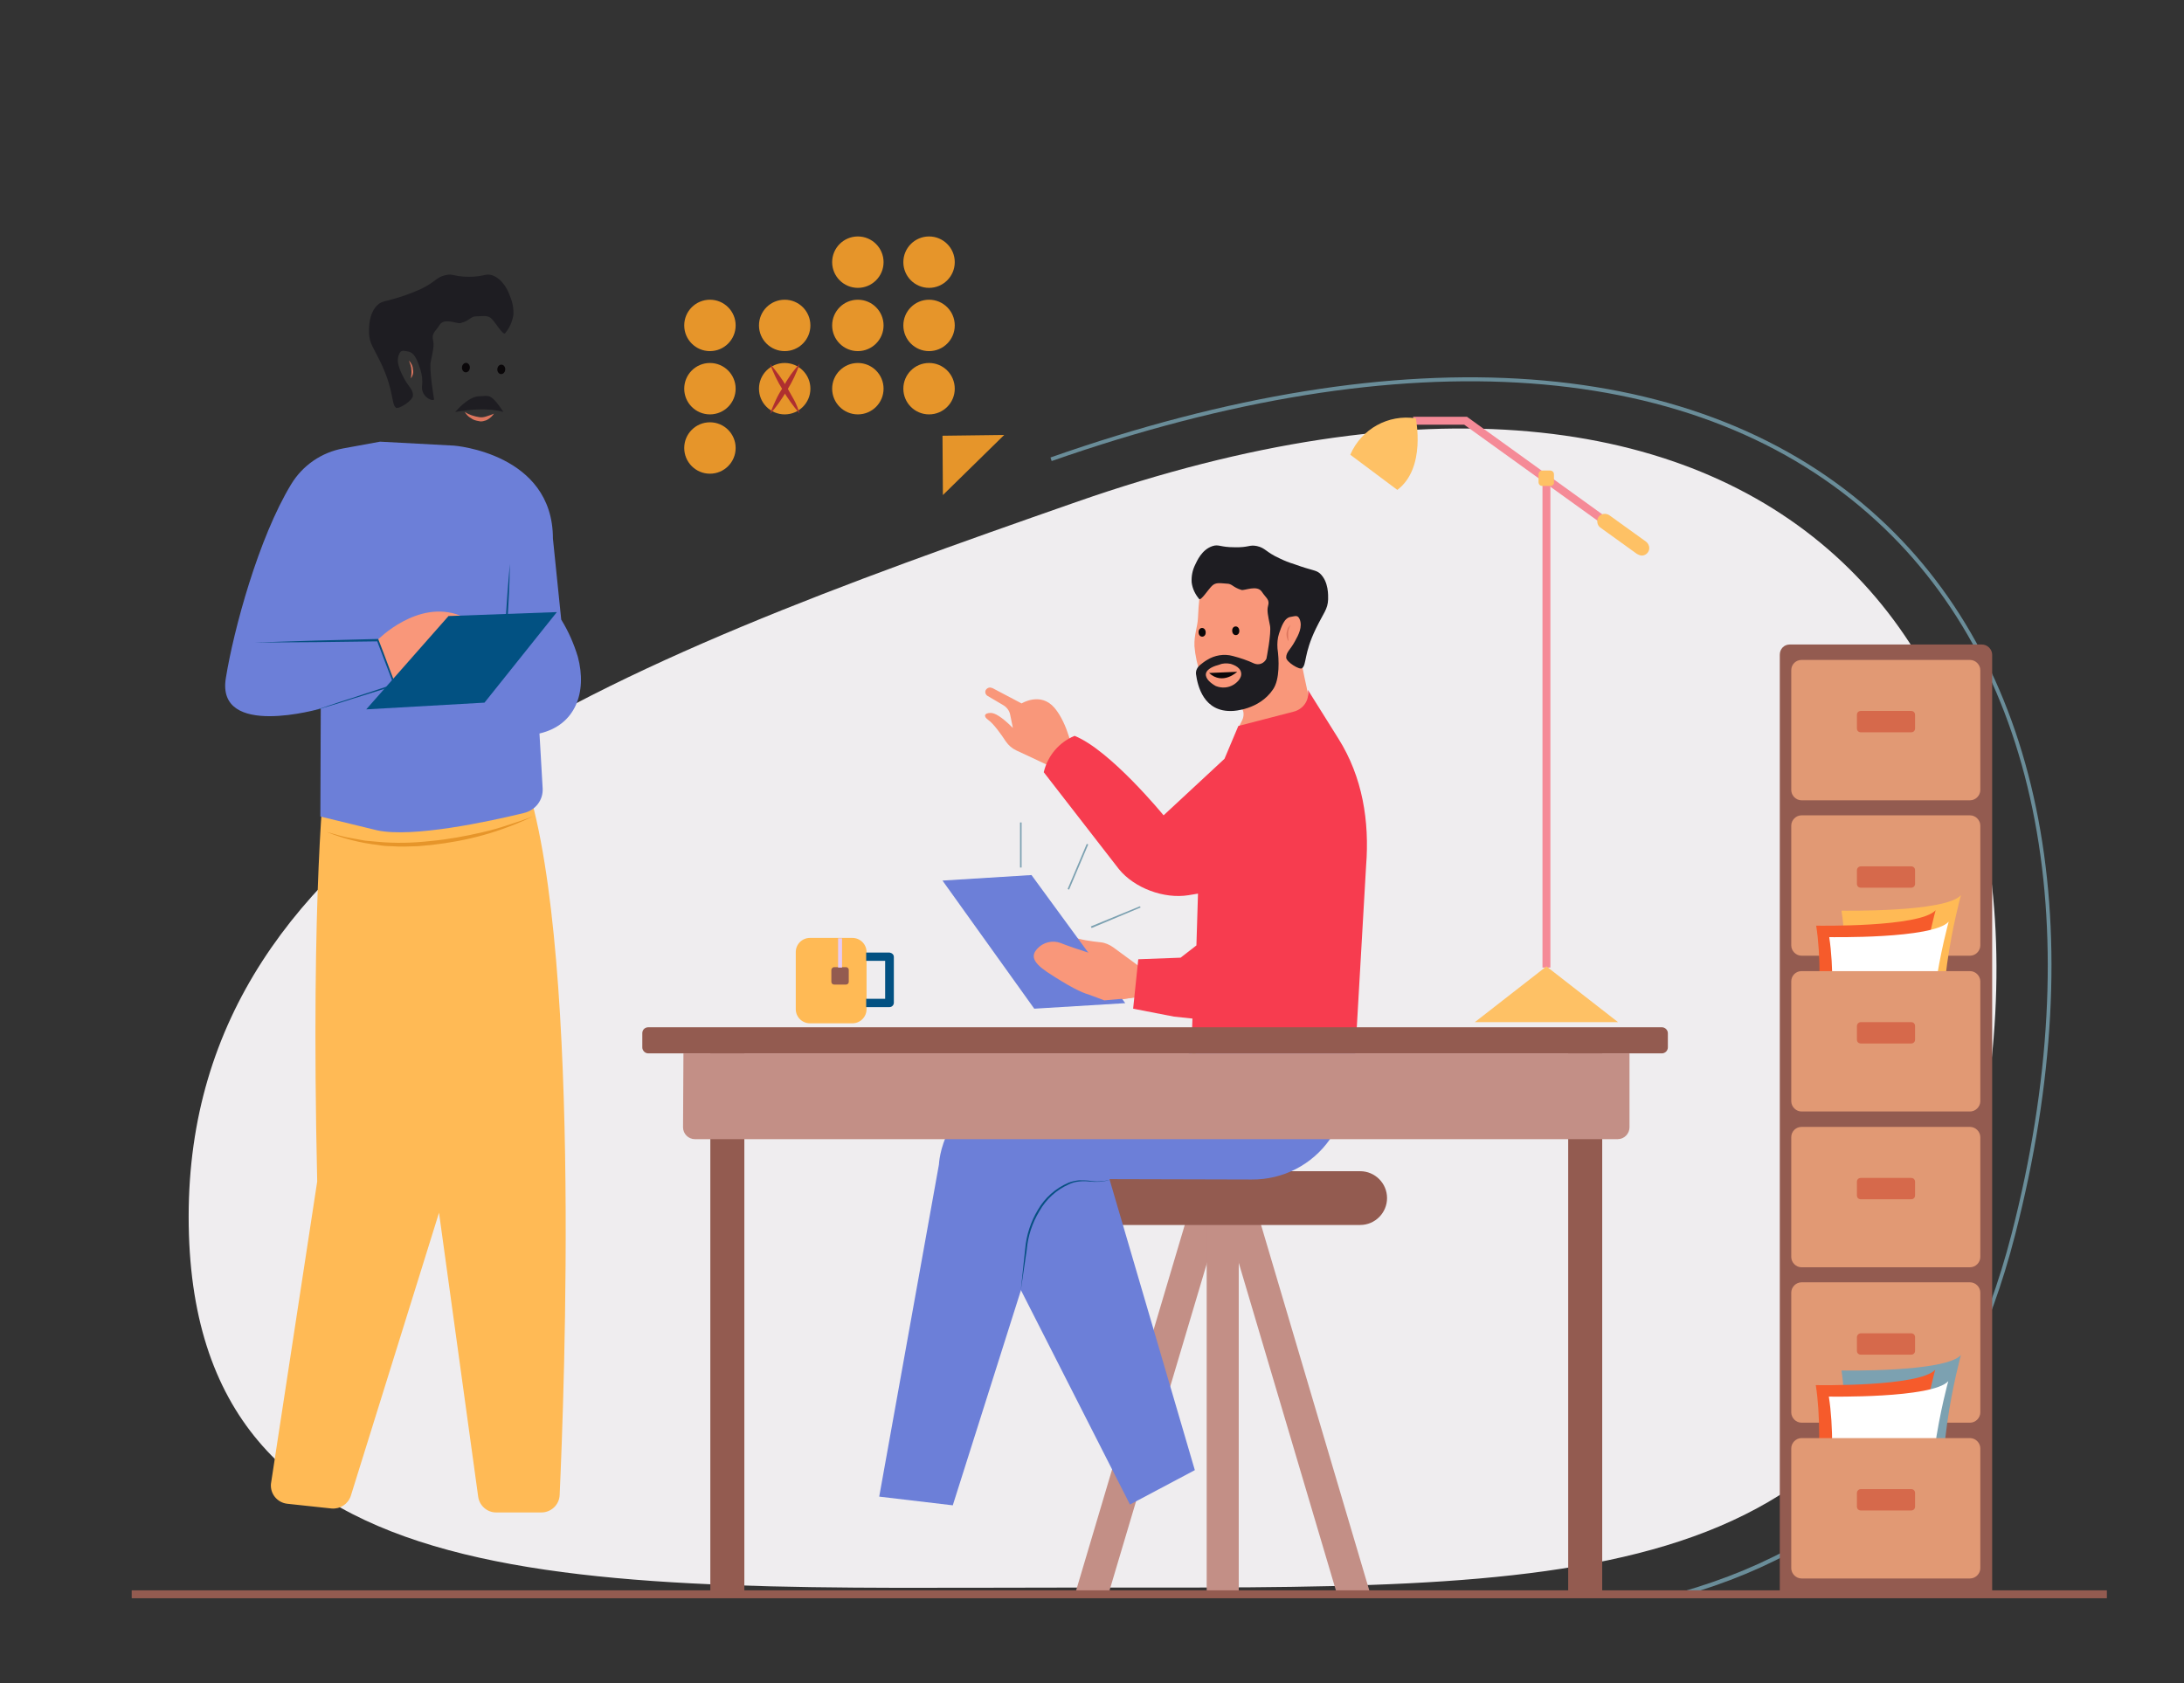 <?xml version="1.0" encoding="utf-8"?>
<!-- Generator: Adobe Illustrator 24.0.2, SVG Export Plug-In . SVG Version: 6.00 Build 0)  -->
<svg version="1.1" id="Layer_1" xmlns="http://www.w3.org/2000/svg" xmlns:xlink="http://www.w3.org/1999/xlink" x="0px" y="0px"
	 viewBox="0 0 55.22 42.57" style="enable-background:new 0 0 55.22 42.57;" xml:space="preserve">
<rect x="0" y="0" width="55.22" height="42.57" fill="#333333" stroke="none"/>
<style type="text/css">
	.st0{fill:#EFEDEF;}
	.st1{fill:#6A8D99;}
	.st2{fill:#C38F86;}
	.st3{fill:#935B50;}
	.st4{fill:#FFBA55;}
	.st5{fill:#025182;}
	.st6{fill:#E5CAF3;}
	.st7{fill:#6C7FD8;}
	.st8{fill:#F9977A;}
	.st9{fill:#0A0709;}
	.st10{fill:#DD765E;}
	.st11{fill:#1E1D22;}
	.st12{fill:#F73C4F;}
	.st13{fill:#7CA1B1;}
	.st14{fill:#5E7C24;}
	.st15{fill:#065082;}
	.st16{fill:#E6952A;}
	.st17{fill:#AF2F2F;}
	.st18{fill:#F58A97;}
	.st19{fill:#FEC165;}
	.st20{fill:#E19974;}
	.st21{fill:#D6694B;}
	.st22{fill:#F65B2B;}
	.st23{fill:#FFFFFF;}
</style>
<g>
	<path class="st0" d="M49.63,30.77c-2.49,9.67-10.04,9.38-22.43,9.38s-22.43,0.6-22.43-9.38S15.5,16.79,27.2,12.7
		C44.82,6.54,53.32,16.45,49.63,30.77z"/>
	<path class="st1" d="M42.51,40.37l-0.03-0.1c4.51-1.29,7.09-4.08,8.38-9.06c1.97-7.65,0.73-14.23-3.41-18.03
		c-4.48-4.12-11.89-4.66-20.86-1.52l-0.03-0.09C35.55,8.41,43,8.96,47.51,13.1c4.17,3.83,5.42,10.44,3.44,18.13
		C49.66,36.26,47.05,39.07,42.51,40.37z"/>
	<polygon class="st2" points="33.8,40.3 31.01,30.89 31.79,30.66 34.65,40.32 	"/>
	<polygon class="st2" points="28.03,40.3 27.18,40.32 30.05,30.66 30.83,30.89 	"/>
	<rect x="30.51" y="30.09" class="st2" width="0.81" height="10.23"/>
	<path class="st3" d="M26.78,29.62h7.61c0.37,0,0.68,0.3,0.68,0.68v0c0,0.37-0.3,0.68-0.68,0.68h-7.61c-0.37,0-0.68-0.3-0.68-0.68v0
		C26.11,29.92,26.41,29.62,26.78,29.62z"/>
	<path class="st4" d="M21.91,25.48v0.04c0,0.2-0.16,0.36-0.36,0.36h-1.07c-0.2,0-0.36-0.16-0.36-0.36v-1.44
		c0-0.2,0.16-0.36,0.36-0.36h1.07c0.2,0,0.36,0.16,0.36,0.36V25.48L21.91,25.48z"/>
	<path class="st5" d="M22.49,24.09h-0.59v0.21h0.48v0.96h-0.48v0.21h0.59c0.06,0,0.11-0.05,0.11-0.11c0,0,0,0,0,0V24.2
		C22.6,24.14,22.55,24.1,22.49,24.09C22.49,24.09,22.49,24.09,22.49,24.09z"/>
	<path class="st3" d="M21.09,24.46h0.3c0.04,0,0.07,0.03,0.07,0.07v0.3c0,0.04-0.03,0.07-0.07,0.07h-0.3
		c-0.04,0-0.07-0.03-0.07-0.07v-0.3C21.02,24.5,21.05,24.46,21.09,24.46z"/>
	<rect x="21.19" y="23.73" class="st6" width="0.1" height="0.74"/>
	<path class="st7" d="M28,28.02c-0.5,0.38-0.26,0.84-0.06,1.42l2.27,7.74l-1.64,0.87l-3.89-7.65c0,0-1.28-1.56,0.35-2.63L28,28.02z"
		/>
	<path class="st8" d="M28.83,24.46l-0.68-0.5c-0.1-0.07-0.21-0.12-0.33-0.13c-0.21-0.02-0.55-0.07-0.7-0.14
		c-0.14-0.07-0.22-0.01-0.14,0.13c0.04,0.08,0.2,0.19,0.6,0.32l-0.35,0.09c-0.1,0.03-0.21,0.01-0.31-0.05l-0.38-0.24
		c-0.05-0.03-0.11-0.02-0.15,0.02l0,0c-0.04,0.05-0.04,0.12,0.01,0.16c0,0,0.01,0.01,0.01,0.01l0.69,0.47c0,0-0.07,0.55,0.47,0.67
		c0.53,0.12,1.27-0.09,1.27-0.09L28.83,24.46z"/>
	<polygon class="st7" points="26.15,25.51 28.45,25.37 26.08,22.13 23.83,22.27 	"/>
	<path class="st8" d="M29.04,25.2l-1.2-1.01c0,0-0.65-0.19-1.02-0.34c-0.21-0.08-0.45-0.02-0.6,0.15c-0.14,0.16-0.13,0.32,0.25,0.58
		c0.58,0.38,0.87,0.52,1.05,0.57c0.06,0.02,0.4,0.15,0.4,0.15L29.04,25.2z"/>
	<path class="st8" d="M26.47,19.34l-0.77-0.36c-0.11-0.05-0.2-0.13-0.27-0.23c-0.11-0.17-0.31-0.45-0.44-0.54
		c-0.13-0.09-0.11-0.18,0.06-0.18c0.1,0,0.27,0.09,0.56,0.38l-0.07-0.34c-0.02-0.1-0.09-0.19-0.18-0.24l-0.39-0.23
		c-0.05-0.03-0.07-0.09-0.05-0.14l0,0c0.03-0.06,0.1-0.09,0.16-0.06c0,0,0,0,0.01,0l0.74,0.39c0,0,0.48-0.3,0.83,0.11
		c0.35,0.41,0.47,1.14,0.47,1.14L26.47,19.34z"/>
	<path class="st8" d="M32.03,14.09c-0.28-0.03-0.57,0.01-0.84,0.11c-0.13,0.05-0.58,0.23-0.79,0.67c-0.08,0.17-0.09,0.36-0.11,0.75
		c-0.01,0.24-0.1,0.42-0.09,0.72c0.02,0.24,0.07,0.48,0.16,0.7c0.13,0.35,0.07,0.56,0.13,0.62c0.24,0.26,0.92,0.02,0.95,0.37
		c0.02,0.22-0.15,0.27-0.13,0.52c0.04,0.33,1.13,0.1,1.44-0.08c0.04-0.02,0.43-0.3,0.37-0.68c-0.03-0.2-0.26-1.16-0.25-1.28
		c0.04-0.45,0.27-0.52,0.43-1.07c0.09-0.28,0.02-0.59-0.19-0.81C32.83,14.32,32.45,14.13,32.03,14.09z"/>
	
		<ellipse transform="matrix(0.998 -0.057 0.057 0.998 -0.866 1.767)" class="st9" cx="30.41" cy="15.99" rx="0.09" ry="0.11"/>
	
		<ellipse transform="matrix(0.998 -0.057 0.057 0.998 -0.862 1.816)" class="st9" cx="31.26" cy="15.95" rx="0.09" ry="0.11"/>
	<path class="st10" d="M32.58,16.22c-0.04-0.06-0.06-0.14-0.05-0.22c0.01-0.04,0.02-0.07,0.03-0.11c0.02-0.03,0.04-0.06,0.07-0.09
		c-0.01,0.03-0.03,0.07-0.04,0.1c-0.01,0.03-0.02,0.07-0.02,0.1C32.57,16.08,32.57,16.15,32.58,16.22z"/>
	<path class="st11" d="M31.17,17.98c0,0,0.67-0.02,1.02-0.55c0.17-0.25,0.15-0.75,0.11-1.03c-0.01-0.13,0-0.26,0.04-0.38
		c0.06-0.17,0.13-0.4,0.3-0.42c0.12-0.02,0.17-0.05,0.22,0.06c0.08,0.19-0.03,0.4-0.12,0.56c-0.12,0.22-0.22,0.27-0.22,0.41
		c0,0.11,0.34,0.32,0.4,0.27c0.12-0.09,0.04-0.36,0.35-1c0.2-0.41,0.3-0.49,0.31-0.74c0-0.09,0.02-0.45-0.21-0.66
		c-0.11-0.09-0.17-0.06-0.64-0.23c-0.13-0.04-0.26-0.09-0.38-0.15C32,13.96,32,13.86,31.78,13.81c-0.2-0.04-0.2,0.04-0.57,0.03
		c-0.36,0-0.39-0.08-0.55-0.03c-0.28,0.09-0.4,0.39-0.44,0.47c-0.07,0.14-0.1,0.29-0.09,0.45c0.02,0.16,0.09,0.3,0.19,0.42
		c0.05,0.04,0.22-0.23,0.32-0.33c0.1-0.1,0.21-0.07,0.37-0.06c0.15,0,0.15,0.09,0.38,0.16c0.08,0.02,0.39-0.13,0.51,0.04
		c0.12,0.18,0.21,0.2,0.16,0.37c-0.03,0.11,0,0.24,0.05,0.49c0.04,0.19-0.09,0.84-0.09,0.84c-0.06,0.12-0.19,0.17-0.31,0.12
		c-0.17-0.08-0.35-0.14-0.54-0.19c-0.22-0.06-0.46-0.02-0.65,0.1c-0.07,0.04-0.13,0.09-0.18,0.13c-0.07,0.06-0.11,0.14-0.1,0.23
		C30.28,17.34,30.43,18.02,31.17,17.98z M30.49,17.04c0.02-0.13,0.22-0.2,0.34-0.23c0.09-0.04,0.19-0.04,0.29-0.02
		c0.02,0.01,0.23,0.06,0.26,0.22c0.03,0.16-0.15,0.28-0.18,0.3c-0.14,0.09-0.31,0.1-0.46,0.04C30.63,17.29,30.47,17.17,30.49,17.04
		L30.49,17.04z"/>
	<path class="st9" d="M31.28,16.99c0,0-0.36,0.35-0.71,0.03"/>
	<path class="st12" d="M27.17,18.61c0.9,0.36,2.25,2.01,2.25,2.01l1.54-1.43l0.35-0.83l1.39-0.36c0.25-0.06,0.41-0.29,0.37-0.54
		l0-0.01l0.77,1.23c0.61,0.97,0.79,2.09,0.7,3.22l-0.27,4.69c0,0-4.34,0.51-4.15,0l0.03-0.83l-0.47-0.05l-1.03-0.2l0.13-1.25
		l1.07-0.04l0.4-0.31l0.04-1.31l-0.24,0.04c-0.62,0.1-1.37-0.18-1.76-0.66l-1.9-2.45C26.49,19.11,26.78,18.77,27.17,18.61z"/>
	<rect x="25.79" y="20.8" class="st13" width="0.04" height="1.14"/>
	<polygon class="st13" points="27.6,23.47 27.58,23.43 28.82,22.92 28.84,22.95 	"/>
	
		<rect x="26.64" y="21.92" transform="matrix(0.39 -0.921 0.921 0.39 -3.584 38.47)" class="st13" width="1.24" height="0.04"/>
	<path class="st7" d="M34.26,26.57c0.04,0.8-0.19,1.59-0.64,2.25c-0.45,0.64-1.19,1.02-1.98,1.01l-3.76-0.01
		c-0.64,0.03-1.18,0.02-1.37,0.61l-2.42,7.64l-1.86-0.22l1.51-8.4c0,0,0.06-1.67,1.88-1.93l4.43-0.8l0.07-0.63L34.26,26.57z"/>
	<polygon class="st14" points="30.06,26.75 30.04,26.71 30.95,26.18 30.97,26.21 	"/>
	<path class="st15" d="M25.81,32.63c0.04-0.35,0.07-0.69,0.11-1.04c0.03-0.35,0.14-0.69,0.32-0.99c0.18-0.31,0.45-0.55,0.78-0.69
		c0.08-0.03,0.17-0.05,0.26-0.06c0.09,0,0.18,0,0.26,0.01c0.17,0.03,0.35,0.02,0.52-0.02c-0.17,0.05-0.34,0.06-0.52,0.04
		c-0.09-0.01-0.17-0.01-0.26,0c-0.09,0.01-0.17,0.03-0.25,0.07c-0.32,0.14-0.58,0.38-0.75,0.68c-0.18,0.3-0.29,0.63-0.32,0.98
		C25.91,31.95,25.86,32.29,25.81,32.63z"/>
	<rect x="39.65" y="26.64" class="st3" width="0.86" height="13.68"/>
	<path class="st3" d="M16.39,25.98h25.63c0.08,0,0.15,0.07,0.15,0.15v0.36c0,0.08-0.07,0.15-0.15,0.15H16.39
		c-0.08,0-0.15-0.07-0.15-0.15v-0.36C16.24,26.04,16.31,25.98,16.39,25.98z"/>
	<rect x="17.96" y="26.64" class="st3" width="0.86" height="13.68"/>
	<path class="st2" d="M17.28,26.64h23.92l0,0v1.87c0,0.16-0.13,0.3-0.3,0.3H17.57c-0.16,0-0.3-0.13-0.3-0.3L17.28,26.64L17.28,26.64
		z"/>
	<polygon class="st16" points="25.39,11 23.83,11.02 23.84,12.52 	"/>
	<circle class="st16" cx="21.69" cy="6.63" r="0.65"/>
	<circle class="st16" cx="23.49" cy="6.63" r="0.65"/>
	<circle class="st16" cx="17.95" cy="8.23" r="0.65"/>
	<circle class="st16" cx="19.84" cy="8.23" r="0.65"/>
	<circle class="st16" cx="21.69" cy="8.23" r="0.65"/>
	<circle class="st16" cx="23.49" cy="8.23" r="0.65"/>
	<circle class="st16" cx="17.95" cy="9.83" r="0.65"/>
	<circle class="st16" cx="19.84" cy="9.83" r="0.65"/>
	<circle class="st16" cx="21.69" cy="9.83" r="0.65"/>
	<circle class="st16" cx="23.49" cy="9.83" r="0.65"/>
	<circle class="st16" cx="17.95" cy="11.33" r="0.65"/>
	<path class="st17" d="M19.47,9.2c0.16,0.19,0.31,0.39,0.43,0.6c0.06,0.11,0.12,0.21,0.18,0.32c0.06,0.11,0.1,0.22,0.14,0.34
		c-0.08-0.09-0.16-0.19-0.23-0.29c-0.07-0.1-0.14-0.2-0.2-0.31C19.66,9.65,19.55,9.43,19.47,9.2z"/>
	<path class="st17" d="M20.22,9.2c-0.08,0.23-0.19,0.46-0.32,0.67c-0.06,0.1-0.13,0.21-0.2,0.31c-0.07,0.1-0.15,0.2-0.23,0.29
		c0.04-0.12,0.09-0.23,0.14-0.34c0.05-0.11,0.11-0.22,0.18-0.32C19.91,9.58,20.05,9.38,20.22,9.2z"/>
	<polygon class="st18" points="41.45,13.93 41.57,13.77 37.09,10.54 35.73,10.54 35.73,10.74 37.02,10.74 	"/>
	<path class="st19" d="M41.51,14.05c0.11,0,0.19-0.09,0.19-0.19c0-0.06-0.03-0.12-0.08-0.16l-0.93-0.67
		c-0.09-0.06-0.21-0.04-0.27,0.04c-0.06,0.09-0.04,0.21,0.04,0.27l0,0l0.93,0.67C41.43,14.03,41.47,14.05,41.51,14.05z"/>
	<rect x="39" y="12.1" class="st18" width="0.2" height="12.37"/>
	<path class="st19" d="M35.33,12.39l-1.19-0.89c0.28-0.65,0.96-1.03,1.66-0.92C35.79,10.58,36.07,11.83,35.33,12.39z"/>
	<polygon class="st19" points="37.29,25.85 40.91,25.85 39.1,24.44 	"/>
	<path class="st19" d="M39.2,12.29H39c-0.06,0-0.1-0.04-0.1-0.1V12c0-0.06,0.04-0.1,0.1-0.1h0.19c0.06,0,0.1,0.04,0.1,0.1v0.19
		C39.3,12.25,39.25,12.29,39.2,12.29z"/>
	<path class="st4" d="M8.22,19.53c0,0-0.37,2.9-0.2,10.35l-1.17,7.65c-0.02,0.25,0.16,0.47,0.41,0.5l1.12,0.12
		c0.22,0.02,0.42-0.11,0.49-0.32l2.23-7.16l0.99,7.18c0.03,0.23,0.23,0.4,0.45,0.4h1.15c0.24,0,0.45-0.19,0.46-0.44
		c0.11-2.44,0.58-14.39-0.97-18.38L8.22,19.53z"/>
	<path class="st16" d="M13.47,20.65c-0.4,0.19-0.82,0.35-1.25,0.47c-0.43,0.12-0.87,0.2-1.32,0.25l-0.33,0.03l-0.34,0.01
		c-0.11,0-0.22,0-0.34-0.01c-0.11,0-0.22-0.01-0.33-0.03c-0.44-0.05-0.88-0.16-1.3-0.33c0.11,0.03,0.22,0.06,0.32,0.09
		c0.05,0.01,0.11,0.03,0.16,0.04l0.16,0.03c0.11,0.02,0.22,0.04,0.33,0.06l0.33,0.03c0.44,0.04,0.88,0.03,1.32-0.02
		c0.44-0.04,0.88-0.12,1.31-0.22c0.22-0.05,0.43-0.11,0.64-0.18C13.05,20.8,13.26,20.73,13.47,20.65z"/>
	<path class="st7" d="M9.61,11.17l1.87,0.1c0,0,2.5,0.19,2.5,2.35l0.21,2.05c0.18,0.29,0.32,0.61,0.42,0.94
		c0.24,0.9-0.06,1.73-0.97,1.94l0.08,1.38c0.02,0.3-0.18,0.56-0.47,0.63c-0.9,0.22-2.81,0.63-3.71,0.44L8.1,20.65l0.01-2.73
		c0,0-2.65,0.77-2.4-0.77c0.2-1.24,0.83-3.55,1.65-4.9c0.29-0.48,0.77-0.81,1.32-0.91L9.61,11.17z"/>
	<path class="st8" d="M9.54,16.19c0,0,1.02-1.05,2.1-0.62l-1.72,1.62L9.54,16.19z"/>
	<path class="st15" d="M12.89,14.26c0,0.25-0.01,0.5-0.02,0.74l-0.04,0.74l-0.05,0.74c-0.02,0.25-0.04,0.49-0.06,0.74
		c0-0.25,0.01-0.5,0.02-0.74l0.04-0.74L12.83,15C12.85,14.76,12.87,14.51,12.89,14.26z M6.42,16.25c0.52-0.02,1.04-0.03,1.56-0.05
		l1.56-0.04l0.02,0l0.01,0.02c0.15,0.38,0.28,0.75,0.43,1.13L10,17.33l-0.02,0.01l-1.09,0.34c-0.36,0.12-0.73,0.22-1.09,0.34
		c0.36-0.12,0.72-0.25,1.08-0.36l1.09-0.36l-0.01,0.03c-0.14-0.38-0.29-0.75-0.43-1.13l0.02,0.02l-1.56,0.02
		C7.46,16.24,6.94,16.25,6.42,16.25z"/>
	<polygon class="st5" points="14.08,15.48 11.34,15.58 9.26,17.94 12.25,17.77 	"/>
	<ellipse transform="matrix(0.056 -0.998 0.998 0.056 2.643 21.473)" class="st9" cx="12.68" cy="9.34" rx="0.12" ry="0.1"/>
	<ellipse transform="matrix(0.056 -0.998 0.998 0.056 1.849 20.533)" class="st9" cx="11.78" cy="9.29" rx="0.12" ry="0.1"/>
	<path class="st10" d="M10.39,9.57c0.01-0.08,0.02-0.15,0.01-0.23c0-0.04-0.01-0.07-0.02-0.11c-0.01-0.04-0.03-0.07-0.04-0.11
		c0.03,0.03,0.05,0.06,0.07,0.1c0.02,0.04,0.03,0.08,0.03,0.12C10.46,9.42,10.44,9.5,10.39,9.57z"/>
	<path class="st11" d="M10.97,10.07c0,0-0.12-0.72-0.08-0.92c0.06-0.28,0.09-0.42,0.06-0.54C10.91,8.42,11,8.4,11.12,8.21
		c0.12-0.18,0.45-0.01,0.53-0.04C11.9,8.1,11.89,8,12.05,8c0.16,0,0.29-0.04,0.39,0.07c0.1,0.11,0.28,0.41,0.33,0.36
		c0.11-0.13,0.18-0.29,0.21-0.46c0.01-0.17-0.02-0.33-0.09-0.49c-0.03-0.09-0.16-0.42-0.45-0.52C12.27,6.91,12.23,7,11.86,7
		c-0.39,0-0.4-0.09-0.6-0.04c-0.23,0.05-0.23,0.16-0.62,0.35c-0.13,0.06-0.26,0.11-0.4,0.16C9.74,7.64,9.68,7.6,9.56,7.7
		C9.31,7.92,9.33,8.32,9.33,8.42c0.01,0.27,0.11,0.36,0.32,0.8c0.32,0.7,0.24,0.99,0.36,1.09c0.06,0.05,0.42-0.17,0.43-0.3
		c0.01-0.16-0.1-0.21-0.23-0.45c-0.08-0.16-0.21-0.4-0.12-0.6c0.05-0.12,0.1-0.09,0.23-0.07c0.18,0.03,0.25,0.28,0.31,0.46
		c0.04,0.13,0.06,0.27,0.04,0.41C10.64,10.08,11.03,10.19,10.97,10.07z"/>
	<path class="st10" d="M11.75,10.42c0.11,0.07,0.24,0.11,0.37,0.13c0.06,0.01,0.12,0,0.18-0.02c0.06-0.02,0.13-0.04,0.19-0.07
		c-0.04,0.06-0.09,0.11-0.16,0.15c-0.03,0.02-0.07,0.03-0.11,0.04c-0.04,0.01-0.08,0.01-0.11,0c-0.07-0.01-0.15-0.03-0.21-0.08
		C11.84,10.54,11.79,10.48,11.75,10.42z"/>
	<path class="st11" d="M12.14,10.02c0.21,0,0.26-0.1,0.59,0.4c0,0-0.4-0.15-1.22,0C11.51,10.42,11.84,10.01,12.14,10.02z"/>
	<path class="st3" d="M45,16.56v23.77h5.37V16.56c0-0.14-0.12-0.26-0.26-0.26h-4.86C45.11,16.3,45,16.41,45,16.56
		C45,16.56,45,16.56,45,16.56z"/>
	<path class="st20" d="M45.55,20.62h4.26c0.14,0,0.26,0.12,0.26,0.26v3.03c0,0.14-0.12,0.26-0.26,0.26h-4.26
		c-0.14,0-0.26-0.12-0.26-0.26v-3.03C45.29,20.74,45.41,20.62,45.55,20.62z"/>
	<path class="st20" d="M45.55,16.69h4.26c0.14,0,0.26,0.12,0.26,0.26v3.03c0,0.14-0.12,0.26-0.26,0.26h-4.26
		c-0.14,0-0.26-0.12-0.26-0.26v-3.03C45.29,16.8,45.41,16.69,45.55,16.69z"/>
	<path class="st20" d="M45.55,28.5h4.26c0.14,0,0.26,0.12,0.26,0.26v3.03c0,0.14-0.12,0.26-0.26,0.26h-4.26
		c-0.14,0-0.26-0.12-0.26-0.26v-3.03C45.29,28.61,45.41,28.5,45.55,28.5z"/>
	<path class="st20" d="M45.55,32.43h4.26c0.14,0,0.26,0.12,0.26,0.26v3.03c0,0.14-0.12,0.26-0.26,0.26h-4.26
		c-0.14,0-0.26-0.12-0.26-0.26v-3.03C45.29,32.55,45.41,32.43,45.55,32.43z"/>
	<path class="st21" d="M47.05,17.98h1.27c0.06,0,0.1,0.04,0.1,0.1v0.34c0,0.06-0.04,0.1-0.1,0.1h-1.27c-0.06,0-0.1-0.04-0.1-0.1
		v-0.34C46.95,18.02,46.99,17.98,47.05,17.98z"/>
	<path class="st21" d="M47.05,29.79h1.27c0.06,0,0.1,0.04,0.1,0.1v0.34c0,0.06-0.04,0.1-0.1,0.1h-1.27c-0.06,0-0.1-0.04-0.1-0.1
		v-0.34C46.95,29.83,46.99,29.79,47.05,29.79z"/>
	<path class="st21" d="M47.05,33.72h1.27c0.06,0,0.1,0.04,0.1,0.1v0.34c0,0.06-0.04,0.1-0.1,0.1h-1.27c-0.06,0-0.1-0.04-0.1-0.1
		v-0.34C46.95,33.77,46.99,33.72,47.05,33.72z"/>
	<path class="st21" d="M47.05,21.91h1.27c0.06,0,0.1,0.04,0.1,0.1v0.34c0,0.06-0.04,0.1-0.1,0.1h-1.27c-0.06,0-0.1-0.04-0.1-0.1
		v-0.34C46.95,21.96,46.99,21.91,47.05,21.91z"/>
	<path class="st13" d="M46.56,34.66c0,0,2.62,0.05,3.02-0.39c0,0-0.86,3.08-0.21,4.59l-2.92-0.31
		C46.45,38.55,46.79,36.16,46.56,34.66z"/>
	<path class="st22" d="M45.91,35.03c0,0,2.62,0.05,3.02-0.39c0,0-0.86,3.08-0.21,4.59l-2.92-0.31
		C45.81,38.92,46.15,36.54,45.91,35.03z"/>
	<path class="st23" d="M46.24,35.32c0,0,2.62,0.05,3.02-0.39c0,0-0.86,3.08-0.21,4.59l-2.92-0.31
		C46.14,39.21,46.48,36.83,46.24,35.32z"/>
	<path class="st4" d="M46.56,23.03c0,0,2.62,0.05,3.02-0.39c0,0-0.86,3.08-0.21,4.59l-2.92-0.31C46.46,26.92,46.8,24.54,46.56,23.03
		z"/>
	<path class="st22" d="M45.92,23.41c0,0,2.62,0.05,3.02-0.39c0,0-0.86,3.08-0.21,4.59l-2.92-0.31
		C45.82,27.3,46.16,24.91,45.92,23.41z"/>
	<path class="st23" d="M46.25,23.7c0,0,2.62,0.05,3.02-0.39c0,0-0.86,3.08-0.21,4.59l-2.92-0.31C46.14,27.59,46.48,25.2,46.25,23.7z
		"/>
	<path class="st20" d="M45.55,36.37h4.26c0.14,0,0.26,0.12,0.26,0.26v3.03c0,0.14-0.12,0.26-0.26,0.26h-4.26
		c-0.14,0-0.26-0.12-0.26-0.26v-3.03C45.29,36.49,45.41,36.37,45.55,36.37z"/>
	<path class="st21" d="M47.05,37.66h1.27c0.06,0,0.1,0.04,0.1,0.1v0.34c0,0.06-0.04,0.1-0.1,0.1h-1.27c-0.06,0-0.1-0.04-0.1-0.1
		v-0.34C46.95,37.71,46.99,37.66,47.05,37.66z"/>
	<path class="st20" d="M45.55,24.56h4.26c0.14,0,0.26,0.12,0.26,0.26v3.03c0,0.14-0.12,0.26-0.26,0.26h-4.26
		c-0.14,0-0.26-0.12-0.26-0.26v-3.03C45.29,24.67,45.41,24.56,45.55,24.56z"/>
	<path class="st21" d="M47.05,25.85h1.27c0.06,0,0.1,0.04,0.1,0.1v0.34c0,0.06-0.04,0.1-0.1,0.1h-1.27c-0.06,0-0.1-0.04-0.1-0.1
		v-0.34C46.95,25.9,46.99,25.85,47.05,25.85z"/>
	<rect x="3.33" y="40.22" class="st3" width="49.94" height="0.2"/>
</g>
</svg>
